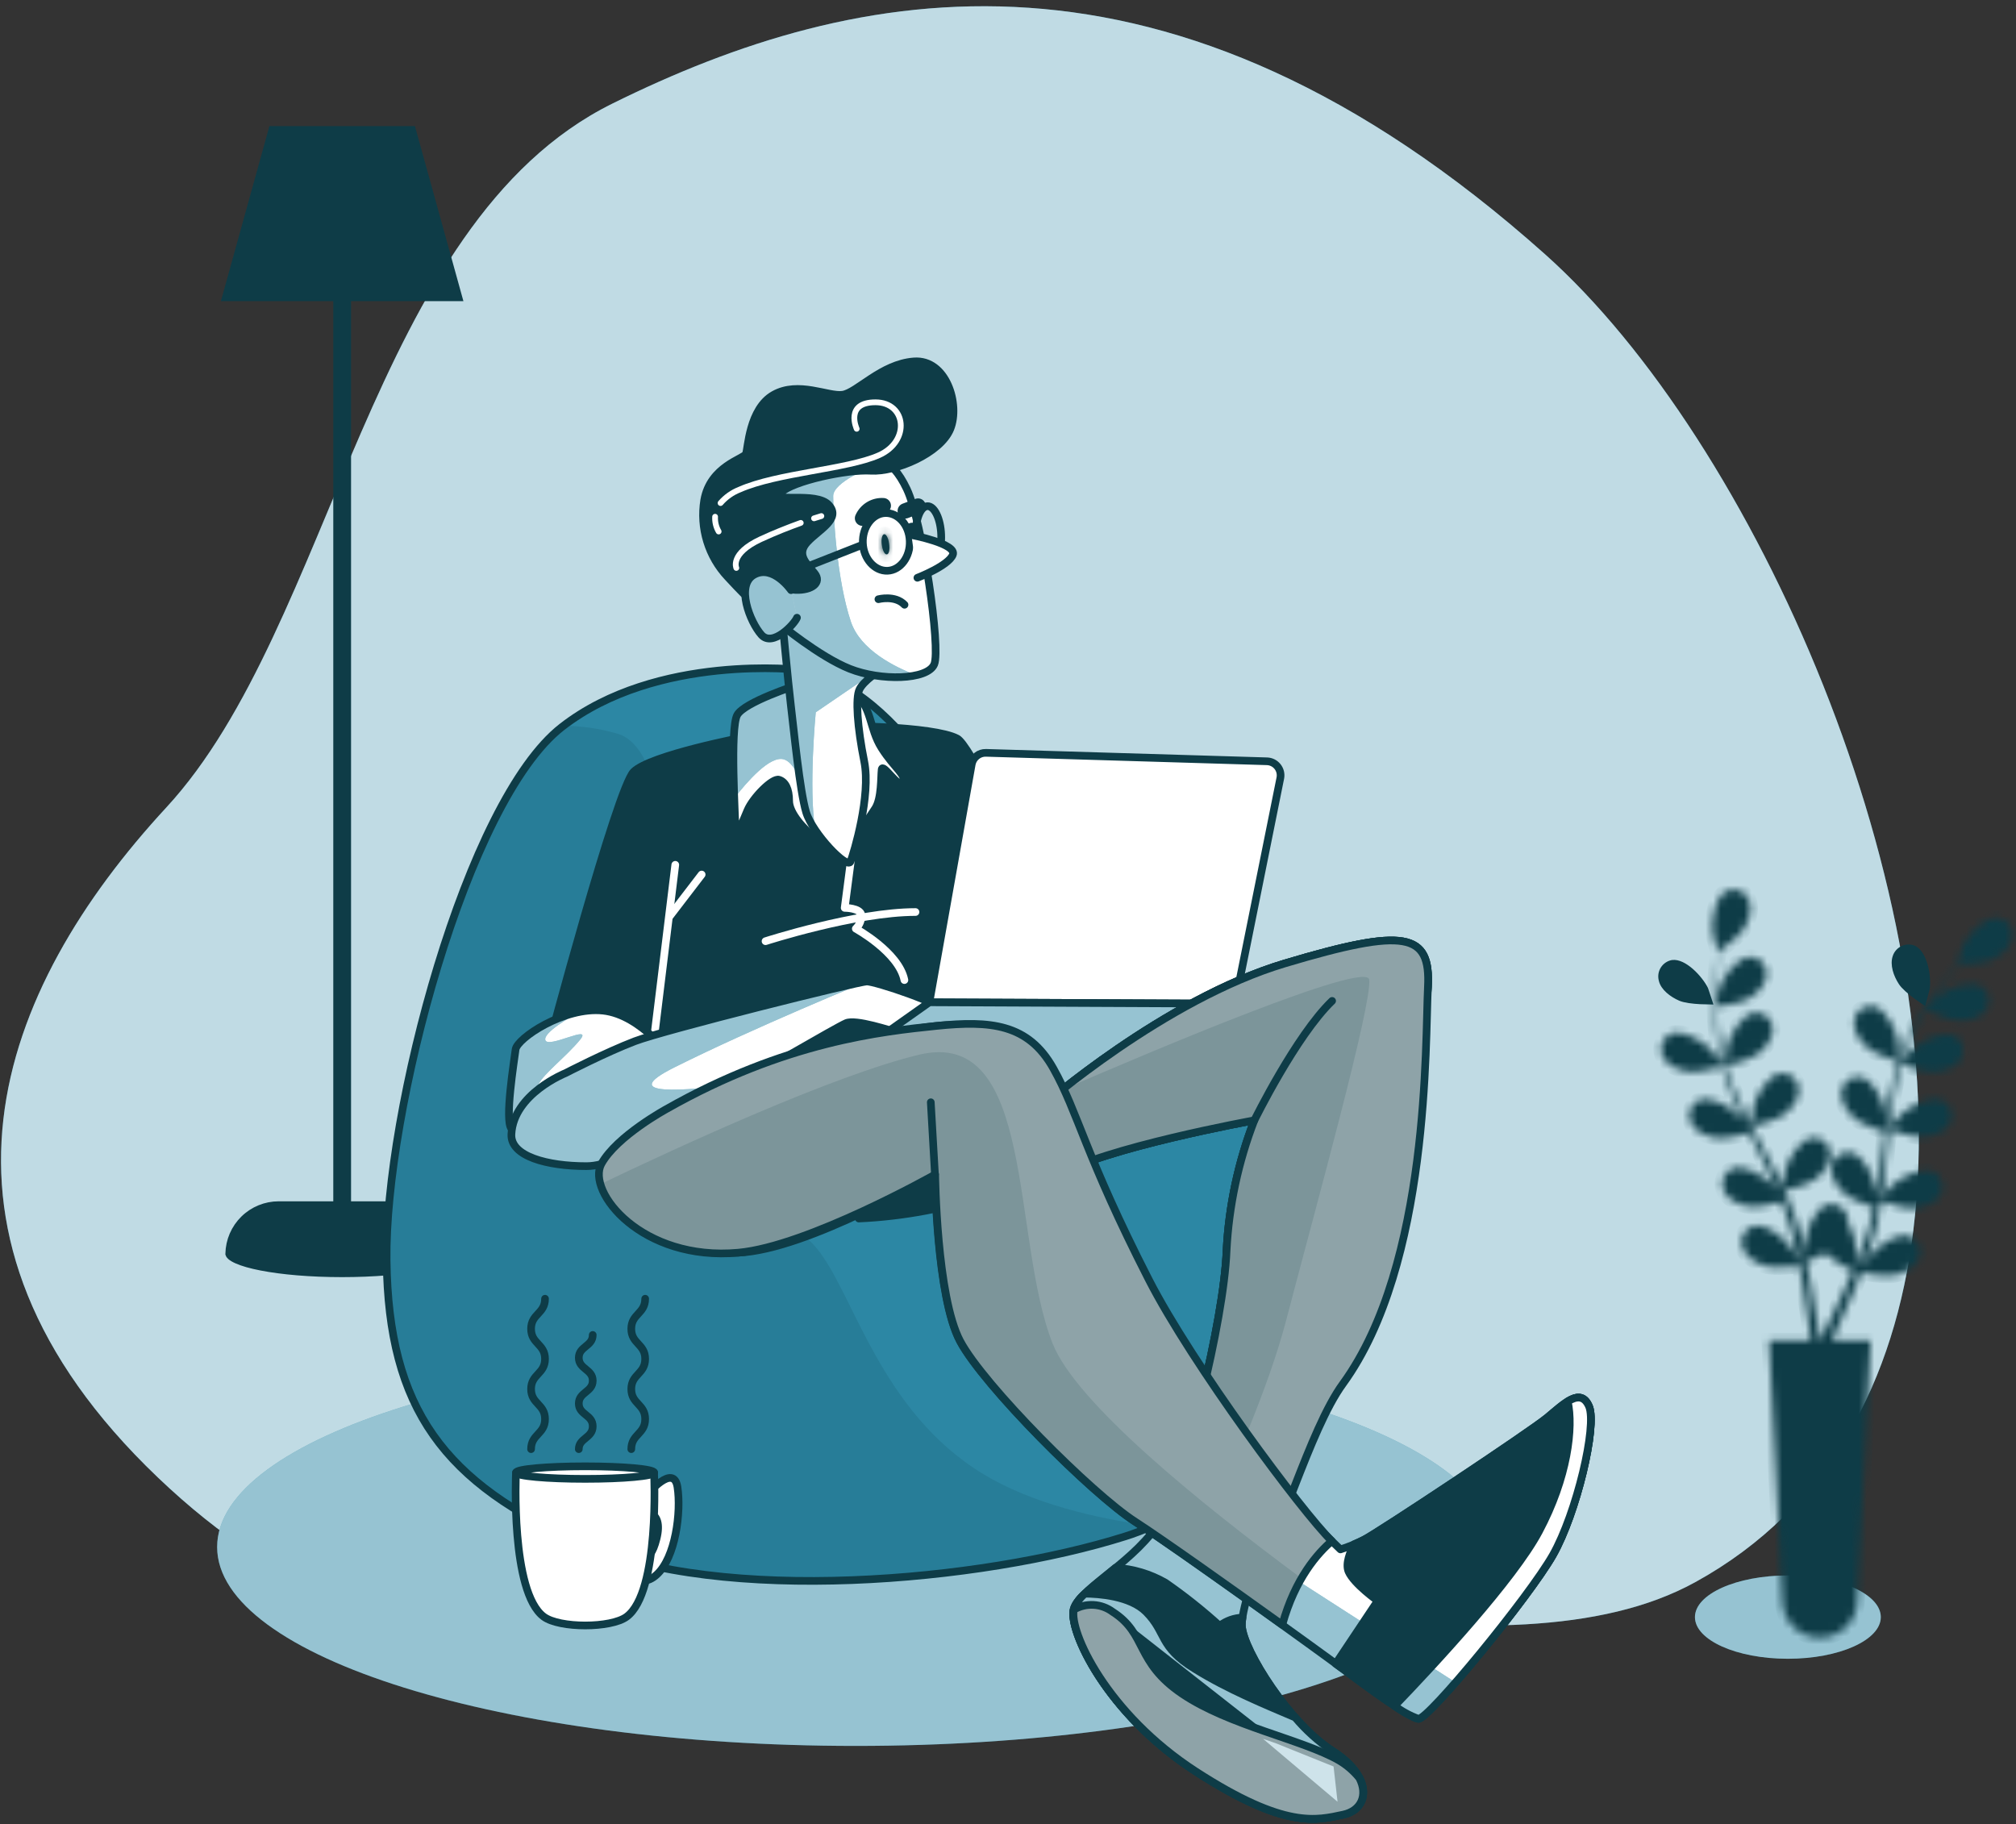 <svg width="263" height="238" viewBox="0 0 263 238" fill="none" xmlns="http://www.w3.org/2000/svg">
<rect x="0" y="0" width="263" height="238" fill="#333333" stroke="none"/>
<path d="M249.609 160.493C255.029 116.253 228.783 57.449 201.565 33.174C152.442 -10.667 111.631 -2.189 79.891 13.514C48.152 29.217 43.609 81.63 21.696 105.348C-0.217 129.065 -12.695 160.964 20.565 192.725C53.826 224.485 80.645 208.34 115.413 206.333C150.181 204.326 196.276 220.174 221.21 206.384C238.638 196.761 247.218 180.051 249.609 160.493Z" fill="#2C87A4"/>
<path opacity="0.7" d="M249.609 160.493C255.029 116.253 228.783 57.449 201.565 33.174C152.442 -10.667 111.631 -2.189 79.891 13.514C48.152 29.217 43.609 81.63 21.696 105.348C-0.217 129.065 -12.695 160.964 20.565 192.725C53.826 224.485 80.645 208.34 115.413 206.333C150.181 204.326 196.276 220.174 221.21 206.384C238.638 196.761 247.218 180.051 249.609 160.493Z" fill="white"/>
<path d="M45.297 156.725V157.225H45.797H52.897C54.604 157.228 56.239 157.907 57.447 159.113C58.644 160.309 59.323 161.926 59.34 163.617C59.327 163.663 59.282 163.753 59.136 163.88C58.968 164.028 58.705 164.19 58.334 164.356C57.595 164.688 56.518 164.997 55.163 165.261C52.46 165.788 48.742 166.116 44.623 166.116C40.504 166.116 36.785 165.788 34.083 165.261C32.728 164.997 31.651 164.688 30.912 164.356C30.541 164.19 30.278 164.028 30.109 163.88C29.962 163.752 29.918 163.662 29.905 163.616V163.615V163.615V163.615V163.615V163.615V163.615V163.615V163.615V163.614V163.614V163.614V163.614V163.614V163.614V163.614V163.614V163.613V163.613V163.613V163.613V163.613V163.613V163.613V163.612V163.612V163.612V163.612V163.612V163.612V163.612V163.611V163.611V163.611V163.611V163.611V163.61V163.61V163.61V163.61V163.61V163.609V163.609V163.609V163.609V163.609V163.608V163.608V163.608V163.608V163.608V163.607V163.607V163.607V163.607V163.607V163.607V163.606V163.606V163.606V163.606V163.606V163.605V163.605V163.605V163.605V163.605V163.605V163.605V163.604V163.604V163.604V163.604V163.604V163.604V163.604V163.603V163.603V163.603V163.603V163.603V163.603V163.603V163.602V163.602V163.602V163.602V163.602V163.602V163.602V163.601V163.571V163.557V163.556C29.938 161.867 30.631 160.259 31.836 159.075C33.042 157.89 34.665 157.226 36.355 157.225H43.478H43.978V156.725V39.29V38.79H43.478H29.476L35.525 16.956H53.75L59.799 38.79H45.797H45.297V39.29V156.725Z" fill="#0E3C47" stroke="#0E3C47"/>
<path d="M111.623 227.775C157.627 227.775 194.92 216.157 194.92 201.826C194.92 187.494 157.627 175.876 111.623 175.876C65.62 175.876 28.326 187.494 28.326 201.826C28.326 216.157 65.62 227.775 111.623 227.775Z" fill="#2C87A4"/>
<path opacity="0.5" d="M111.623 227.775C157.627 227.775 194.92 216.157 194.92 201.826C194.92 187.494 157.627 175.876 111.623 175.876C65.62 175.876 28.326 187.494 28.326 201.826C28.326 216.157 65.62 227.775 111.623 227.775Z" fill="white"/>
<path d="M104.587 87.406C104.587 87.406 85.71 85.167 73.29 94.855C60.87 104.544 50.188 145.029 50.435 164.42C50.681 183.812 57.891 193.486 76.022 201.428C94.152 209.37 127.928 206.399 146.804 200.435C165.681 194.471 171.891 173.623 171.645 162.435C171.399 151.246 158.978 138.341 154.754 135.623C150.529 132.906 138.609 127.181 132.652 118.232C126.696 109.283 117.993 89.891 104.587 87.406Z" fill="#2C87A4"/>
<path opacity="0.13" d="M150.268 199.094C143.13 198.13 134.667 196.195 128.261 192.304C114.732 184.094 111.355 168.63 106.522 162.833C101.688 157.036 92.993 157.521 89.13 151.239C85.268 144.956 91.543 98.587 80.435 95.688C78.18 95.037 75.847 94.703 73.5 94.695C73.435 94.753 73.355 94.797 73.29 94.855C60.87 104.543 50.188 145.029 50.435 164.42C50.681 183.811 57.891 193.485 76.022 201.427C94.152 209.369 127.928 206.398 146.804 200.434C147.986 200.06 149.143 199.612 150.268 199.094Z" fill="#0E3C47"/>
<path d="M104.587 87.406C104.587 87.406 85.71 85.167 73.29 94.855C60.87 104.544 50.188 145.029 50.435 164.42C50.681 183.812 57.891 193.486 76.022 201.428C94.152 209.37 127.928 206.399 146.804 200.435C165.681 194.471 171.891 173.623 171.645 162.435C171.399 151.246 158.978 138.341 154.754 135.623C150.529 132.906 138.609 127.181 132.652 118.232C126.696 109.283 117.993 89.891 104.587 87.406Z" stroke="#0E3C47" stroke-linecap="round" stroke-linejoin="round"/>
<path d="M97.152 96.159C97.152 96.159 84.834 98.514 82.66 100.688C80.486 102.862 71.428 136.92 71.428 136.92C73.946 136.307 76.588 136.433 79.036 137.283C82.66 138.732 83.022 142.536 83.384 144.348C83.675 146.511 83.856 148.688 83.928 150.87C83.928 150.87 120.544 147.601 128.334 145.797C136.123 143.993 147.978 143.152 147.978 143.152C147.978 143.152 127.949 97.978 124.87 96.348C121.79 94.717 108.928 94.536 107.116 94.898C105.305 95.261 97.152 96.159 97.152 96.159Z" fill="#0E3C47" stroke="#0E3C47" stroke-linecap="round" stroke-linejoin="round"/>
<path d="M85.015 138.007L88.094 112.826" stroke="white" stroke-linecap="round" stroke-linejoin="round"/>
<path d="M87.369 119.529L91.536 114.094" stroke="white" stroke-linecap="round" stroke-linejoin="round"/>
<path d="M99.869 122.79C99.869 122.79 111.644 118.985 119.434 118.985" stroke="white" stroke-linecap="round" stroke-linejoin="round"/>
<path d="M110.985 112.406L110.195 118.442C110.195 118.442 112.188 118.442 112.369 119.348C112.382 119.684 112.324 120.018 112.199 120.33C112.074 120.642 111.885 120.925 111.645 121.159C111.645 121.159 117.261 124.239 117.985 127.862" stroke="white" stroke-linecap="round" stroke-linejoin="round"/>
<path d="M103.913 89.405C103.913 89.405 97.152 91.579 96.181 93.268C95.21 94.956 95.942 106.797 95.942 108.246C95.942 109.695 96.79 107.398 97.515 105.71C98.239 104.021 100.776 101.478 101.616 101.724C102.457 101.971 102.95 102.927 102.95 104.5C102.95 106.072 104.877 108.246 106.573 109.449C108.268 110.652 109.834 111.869 109.834 111.869C109.834 111.869 113.334 106.797 114.181 105.463C115.029 104.13 114.906 101.362 115.022 100.391C115.138 99.42 117.319 103.05 117.805 102.087C118.29 101.123 116.718 100.275 115.022 97.615C113.326 94.956 113.819 92.181 111.283 90.246C108.747 88.311 105.848 88.913 103.913 89.405Z" fill="white"/>
<path d="M96.181 93.261C95.544 94.391 95.645 100.029 95.79 104.13C97.334 102.145 100.515 98.391 102.355 99.101C104.703 100.007 105.602 106.681 105.602 106.681L104.015 89.406H103.913C103.913 89.406 97.153 91.58 96.181 93.261Z" fill="#2C87A4"/>
<path opacity="0.5" d="M96.181 93.261C95.544 94.391 95.645 100.029 95.79 104.13C97.334 102.145 100.515 98.391 102.355 99.101C104.703 100.007 105.602 106.681 105.602 106.681L104.015 89.406H103.913C103.913 89.406 97.153 91.58 96.181 93.261Z" fill="white"/>
<path d="M103.913 89.405C103.913 89.405 97.152 91.579 96.181 93.268C95.21 94.956 95.942 106.797 95.942 108.246C95.942 109.695 96.79 107.398 97.515 105.71C98.239 104.021 100.776 101.478 101.616 101.724C102.457 101.971 102.95 102.927 102.95 104.5C102.95 106.072 104.877 108.246 106.573 109.449C108.268 110.652 109.834 111.869 109.834 111.869C109.834 111.869 113.334 106.797 114.181 105.463C115.029 104.13 114.906 101.362 115.022 100.391C115.138 99.42 117.319 103.05 117.805 102.087C118.29 101.123 116.718 100.275 115.022 97.615C113.326 94.956 113.819 92.181 111.283 90.246C108.747 88.311 105.848 88.913 103.913 89.405Z" stroke="#0E3C47" stroke-linecap="round" stroke-linejoin="round"/>
<path d="M87.913 138.37C87.913 138.37 83.746 132.391 78.674 131.848C73.602 131.304 67.442 135.471 67.261 136.92C67.08 138.37 65.812 146.159 66.718 147.246C67.623 148.333 71.065 149.239 77.768 147.065C84.471 144.891 87.189 142.174 87.913 138.37Z" fill="white"/>
<path d="M70.964 147.058C70.964 147.058 69.515 142.913 70.239 141.471C70.964 140.029 73.862 137.848 75.652 135.674C77.442 133.5 71.428 136.898 71.138 135.674C70.913 134.688 74.319 132.717 75.659 131.985C71.442 132.797 67.406 135.732 67.261 136.898C67.08 138.348 65.812 146.138 66.718 147.224C67.181 147.782 68.333 148.297 70.254 148.362C70.689 147.616 70.964 147.058 70.964 147.058Z" fill="#2C87A4"/>
<path opacity="0.5" d="M70.964 147.058C70.964 147.058 69.515 142.913 70.239 141.471C70.964 140.029 73.862 137.848 75.652 135.674C77.442 133.5 71.428 136.898 71.138 135.674C70.913 134.688 74.319 132.717 75.659 131.985C71.442 132.797 67.406 135.732 67.261 136.898C67.08 138.348 65.812 146.138 66.718 147.224C67.181 147.782 68.333 148.297 70.254 148.362C70.689 147.616 70.964 147.058 70.964 147.058Z" fill="white"/>
<path d="M87.913 138.37C87.913 138.37 83.746 132.391 78.674 131.848C73.602 131.304 67.442 135.471 67.261 136.92C67.08 138.37 65.812 146.159 66.718 147.246C67.623 148.333 71.065 149.239 77.768 147.065C84.471 144.891 87.189 142.174 87.913 138.37Z" stroke="#0E3C47" stroke-linecap="round" stroke-linejoin="round"/>
<path d="M73.783 140C73.783 140 66.986 142.696 66.717 147.971C66.565 150.87 71.427 152.138 76.5 152.138C81.572 152.138 88.819 145.797 93.529 143.08C98.239 140.362 109.109 134.022 110.377 133.478C111.645 132.935 115.993 134.384 117.804 134.928C119.531 135.297 121.292 135.48 123.058 135.471C123.058 135.471 125.594 139.456 126.862 139.456C128.13 139.456 124.145 133.478 123.601 132.21C123.058 130.942 114.181 128.043 113.094 128.043C112.007 128.043 86.645 134.384 82.841 135.833C79.036 137.283 73.783 140 73.783 140Z" fill="white"/>
<path d="M87.993 139.246C98.348 134.065 113.094 128.043 113.094 128.043C112.007 128.043 86.645 134.384 82.841 135.833C79.036 137.283 73.783 140 73.783 140C73.783 140 66.986 142.696 66.717 147.971C66.565 150.87 71.427 152.138 76.5 152.138C81.572 152.138 88.819 145.797 93.529 143.08L96.384 141.428C89.464 142.304 80.21 143.13 87.993 139.246Z" fill="#2C87A4"/>
<path opacity="0.5" d="M87.993 139.246C98.348 134.065 113.094 128.043 113.094 128.043C112.007 128.043 86.645 134.384 82.841 135.833C79.036 137.283 73.783 140 73.783 140C73.783 140 66.986 142.696 66.717 147.971C66.565 150.87 71.427 152.138 76.5 152.138C81.572 152.138 88.819 145.797 93.529 143.08L96.384 141.428C89.464 142.304 80.21 143.13 87.993 139.246Z" fill="white"/>
<path d="M73.783 140C73.783 140 66.986 142.696 66.717 147.971C66.565 150.87 71.427 152.138 76.5 152.138C81.572 152.138 88.819 145.797 93.529 143.08C98.239 140.362 109.109 134.022 110.377 133.478C111.645 132.935 115.993 134.384 117.804 134.928C119.531 135.297 121.292 135.48 123.058 135.471C123.058 135.471 125.594 139.456 126.862 139.456C128.13 139.456 124.145 133.478 123.601 132.21C123.058 130.942 114.181 128.043 113.094 128.043C112.007 128.043 86.645 134.384 82.841 135.833C79.036 137.283 73.783 140 73.783 140Z" stroke="#0E3C47" stroke-linecap="round" stroke-linejoin="round"/>
<path d="M126.768 99.71L121.246 130.761L161.101 130.942L167.029 101.493C167.078 101.233 167.07 100.965 167.007 100.709C166.943 100.452 166.824 100.212 166.659 100.006C166.494 99.799 166.286 99.631 166.05 99.512C165.813 99.394 165.554 99.328 165.29 99.319L128.623 98.217C128.186 98.203 127.759 98.346 127.419 98.62C127.078 98.894 126.847 99.28 126.768 99.71V99.71Z" fill="white" stroke="#0E3C47" stroke-linecap="round" stroke-linejoin="round"/>
<path d="M121.247 130.761L101.841 144.485L146.225 143.217L161.102 130.942L121.247 130.761Z" fill="white"/>
<path d="M121.247 130.761L101.841 144.485L146.225 143.217L161.102 130.942L121.247 130.761Z" fill="#2C87A4"/>
<path opacity="0.5" d="M121.247 130.761L101.841 144.485L146.225 143.217L161.102 130.942L121.247 130.761Z" fill="white"/>
<path d="M121.247 130.761L101.841 144.485L146.225 143.217L161.102 130.942L121.247 130.761Z" stroke="#0E3C47" stroke-linecap="round" stroke-linejoin="round"/>
<path d="M135.92 144.348C135.92 144.348 151.862 130.399 167.623 125.688C183.384 120.978 186.645 121.703 186.282 128.768C185.92 135.833 178.311 172.79 173.239 182.21C168.166 191.63 161.826 208.841 162.007 212.101C162.188 215.362 168.347 224.964 173.782 228.406C179.217 231.848 178.674 236.015 175.232 236.739C171.789 237.464 167.804 238.732 156.029 231.123C144.253 223.515 139.362 212.645 140.087 209.928C140.811 207.21 148.42 203.587 151.5 198.152C154.579 192.717 159.652 172.428 160.014 163.188C160.308 157.355 161.531 151.607 163.637 146.159C163.637 146.159 143.71 149.783 137.913 153.406L135.92 144.348Z" fill="white"/>
<path d="M135.92 144.348C135.92 144.348 151.862 130.399 167.623 125.688C183.384 120.978 186.645 121.703 186.282 128.768C185.92 135.833 178.311 172.79 173.239 182.21C168.166 191.63 161.826 208.841 162.007 212.101C162.188 215.362 168.347 224.964 173.782 228.406C179.217 231.848 178.674 236.015 175.232 236.739C171.789 237.464 167.804 238.732 156.029 231.123C144.253 223.515 139.362 212.645 140.087 209.928C140.811 207.21 148.42 203.587 151.5 198.152C154.579 192.717 159.652 172.428 160.014 163.188C160.308 157.355 161.531 151.607 163.637 146.159C163.637 146.159 143.71 149.783 137.913 153.406L135.92 144.348Z" fill="#2C87A4"/>
<path opacity="0.5" d="M135.92 144.348C135.92 144.348 151.862 130.399 167.623 125.688C183.384 120.978 186.645 121.703 186.282 128.768C185.92 135.833 178.311 172.79 173.239 182.21C168.166 191.63 161.826 208.841 162.007 212.101C162.188 215.362 168.347 224.964 173.782 228.406C179.217 231.848 178.674 236.015 175.232 236.739C171.789 237.464 167.804 238.732 156.029 231.123C144.253 223.515 139.362 212.645 140.087 209.928C140.811 207.21 148.42 203.587 151.5 198.152C154.579 192.717 159.652 172.428 160.014 163.188C160.308 157.355 161.531 151.607 163.637 146.159C163.637 146.159 143.71 149.783 137.913 153.406L135.92 144.348Z" fill="white"/>
<path d="M135.92 144.348C135.92 144.348 151.862 130.399 167.623 125.688C183.384 120.978 186.645 121.703 186.282 128.768C185.92 135.833 178.311 172.79 173.239 182.21C168.166 191.63 161.826 208.841 162.007 212.101C162.188 215.362 168.347 224.964 173.782 228.406C179.217 231.848 178.674 236.015 175.232 236.739C171.789 237.464 167.804 238.732 156.029 231.123C144.253 223.515 139.362 212.645 140.087 209.928C140.811 207.21 148.42 203.587 151.5 198.152C154.579 192.717 159.652 172.428 160.014 163.188C160.308 157.355 161.531 151.607 163.637 146.159C163.637 146.159 143.71 149.783 137.913 153.406L135.92 144.348Z" stroke="#0E3C47" stroke-linecap="round" stroke-linejoin="round"/>
<path d="M151.5 198.152C151.268 198.558 151.007 198.949 150.732 199.341C154.479 199.693 158.031 201.174 160.92 203.587C161.789 204.341 162.616 205.142 163.398 205.985C166.028 197.807 169.319 189.855 173.239 182.21C178.311 172.79 185.92 135.833 186.282 128.768C186.645 121.703 183.384 120.978 167.623 125.688C151.862 130.399 135.92 144.348 135.92 144.348L137.913 153.406C143.71 149.783 163.637 146.159 163.637 146.159C161.531 151.607 160.308 157.355 160.014 163.188C159.652 172.428 154.579 192.717 151.5 198.152Z" fill="white" stroke="#0E3C47" stroke-linecap="round" stroke-linejoin="round"/>
<path d="M151.934 198.4L151.935 198.399C152.731 196.993 153.638 194.665 154.554 191.85C155.473 189.025 156.41 185.679 157.261 182.216C158.961 175.303 160.33 167.883 160.514 163.211C160.805 157.432 162.017 151.737 164.104 146.34L164.425 145.508L163.548 145.667L163.637 146.159C163.548 145.667 163.548 145.667 163.548 145.668L163.547 145.668L163.544 145.668L163.533 145.67L163.49 145.678L163.321 145.709C163.173 145.737 162.955 145.778 162.676 145.831C162.118 145.937 161.315 146.094 160.334 146.292C158.371 146.689 155.693 147.256 152.833 147.937C149.974 148.618 146.926 149.414 144.227 150.268C141.876 151.012 139.756 151.81 138.254 152.629L136.472 144.532C136.59 144.432 136.752 144.294 136.957 144.123C137.42 143.735 138.101 143.174 138.968 142.486C140.702 141.111 143.177 139.227 146.143 137.197C152.083 133.132 159.959 128.501 167.766 126.167C171.701 124.991 174.841 124.159 177.333 123.68C179.834 123.199 181.635 123.083 182.913 123.305C184.16 123.521 184.874 124.05 185.29 124.87C185.729 125.736 185.873 126.995 185.783 128.742C185.741 129.554 185.713 130.646 185.678 131.967C185.562 136.454 185.376 143.586 184.369 151.374C183.064 161.46 180.392 172.532 174.776 180.249L174.776 180.249C172.527 183.342 170.426 188.607 168.473 193.604C168.369 193.871 168.265 194.138 168.161 194.404C167.29 196.637 166.446 198.8 165.625 200.695C164.829 202.532 164.067 204.087 163.339 205.196C162.672 204.503 161.974 203.84 161.248 203.209L161.248 203.209L161.24 203.203C158.488 200.904 155.148 199.429 151.606 198.939C151.72 198.762 151.829 198.583 151.934 198.4Z" fill="#0E3C47" stroke="#0E3C47"/>
<path opacity="0.53" d="M151.5 198.152C151.268 198.558 151.007 198.949 150.732 199.341C154.479 199.693 158.031 201.174 160.92 203.587C161.789 204.341 162.616 205.142 163.398 205.985C166.869 201.319 170.775 186.601 175.181 180.543C186.565 164.899 185.92 135.833 186.282 128.768C186.645 121.703 183.384 120.978 167.623 125.688C151.862 130.399 135.92 144.348 135.92 144.348L137.913 153.406C143.71 149.783 163.637 146.159 163.637 146.159C161.531 151.607 160.308 157.355 160.014 163.188C159.652 172.428 154.579 192.717 151.5 198.152Z" fill="white"/>
<path opacity="0.14" d="M178.623 127.812C178.34 125.239 150.318 137.102 138.5 142.217C136.862 143.522 135.92 144.348 135.92 144.348L137.913 153.406C143.71 149.783 163.637 146.16 163.637 146.16C161.531 151.607 160.308 157.356 160.014 163.189C159.652 172.428 154.579 192.717 151.5 198.152C151.268 198.558 151.007 198.949 150.732 199.341C152.727 199.555 154.68 200.06 156.529 200.841C160.869 191.58 165.543 180.804 167.753 172.377C171.739 157.16 178.985 131.073 178.623 127.812Z" fill="#0E3C47"/>
<path d="M163.638 146.159C163.638 146.159 169.072 135.109 173.783 130.58" stroke="#0E3C47" stroke-linecap="round" stroke-linejoin="round"/>
<path d="M151.5 198.152C151.268 198.558 151.007 198.949 150.732 199.341C154.479 199.693 158.031 201.174 160.92 203.587C161.789 204.341 162.616 205.142 163.398 205.985C166.869 201.319 170.775 186.601 175.181 180.543C186.565 164.899 185.92 135.833 186.282 128.768C186.645 121.703 183.384 120.978 167.623 125.688C151.862 130.399 135.92 144.348 135.92 144.348L137.913 153.406C143.71 149.783 163.637 146.159 163.637 146.159C161.531 151.607 160.308 157.355 160.014 163.188C159.652 172.428 154.579 192.717 151.5 198.152Z" stroke="#0E3C47" stroke-linecap="round" stroke-linejoin="round"/>
<path d="M112.036 158.971C117.872 158.705 123.641 157.619 129.174 155.746C137.37 152.761 122.464 147.297 116.754 150.283C115.158 151.056 113.845 152.31 112.999 153.869C112.153 155.427 111.816 157.211 112.036 158.971V158.971Z" fill="#0E3C47" stroke="#0E3C47" stroke-linecap="round" stroke-linejoin="round"/>
<path d="M88.457 147.246C88.457 147.246 82.66 150.507 80.667 154.13C78.674 157.754 87.247 163.79 96.305 163.427C105.363 163.065 121.971 153.225 121.971 153.225C121.971 153.225 122.152 169.167 125.232 174.964C128.312 180.761 142.442 194.891 148.058 198.514C153.674 202.138 172.515 215.725 175.413 217.898C178.312 220.072 183.747 224.058 185.015 224.239C186.283 224.42 199.508 208.297 202.587 202.862C205.667 197.427 208.384 186.014 207.297 183.478C206.21 180.942 204.037 183.116 201.863 184.927C199.689 186.739 179.761 199.964 177.95 200.87C176.96 201.378 175.93 201.802 174.87 202.138C174.87 202.138 158.565 186.558 149.87 174.601C141.174 162.645 140.45 147.246 137.189 141.449C133.928 135.652 129.218 133.116 122.152 133.84C115.087 134.565 100.413 138.369 88.457 147.246Z" fill="white"/>
<path d="M165.108 210.42C169.949 213.884 174.159 216.942 175.413 217.884C178.311 220.058 183.746 224.043 185.014 224.224C185.463 224.29 187.42 222.297 189.891 219.464L169.145 206.116L165.108 210.42Z" fill="#2C87A4"/>
<path opacity="0.5" d="M165.108 210.42C169.949 213.884 174.159 216.942 175.413 217.884C178.311 220.058 183.746 224.043 185.014 224.224C185.463 224.29 187.42 222.297 189.891 219.464L169.145 206.116L165.108 210.42Z" fill="white"/>
<path d="M88.457 147.246C88.457 147.246 82.66 150.507 80.667 154.13C78.674 157.754 87.247 163.79 96.305 163.427C105.363 163.065 121.971 153.225 121.971 153.225C121.971 153.225 122.152 169.167 125.232 174.964C128.312 180.761 142.442 194.891 148.058 198.514C153.674 202.138 172.515 215.725 175.413 217.898C178.312 220.072 183.747 224.058 185.015 224.239C186.283 224.42 199.508 208.297 202.587 202.862C205.667 197.427 208.384 186.014 207.297 183.478C206.21 180.942 204.037 183.116 201.863 184.927C199.689 186.739 179.761 199.964 177.95 200.87C176.96 201.378 175.93 201.802 174.87 202.138C174.87 202.138 158.565 186.558 149.87 174.601C141.174 162.645 140.45 147.246 137.189 141.449C133.928 135.652 129.218 133.116 122.152 133.84C115.087 134.565 100.413 138.369 88.457 147.246Z" stroke="#0E3C47" stroke-linecap="round" stroke-linejoin="round"/>
<path d="M122 153.225L122.5 153.219L122.5 153.219L122.5 153.221L122.5 153.23L122.501 153.263L122.503 153.396C122.505 153.513 122.509 153.686 122.514 153.909C122.525 154.353 122.544 154.996 122.576 155.786C122.641 157.365 122.76 159.53 122.974 161.875C123.188 164.221 123.498 166.739 123.943 169.026C124.391 171.323 124.968 173.347 125.703 174.729C126.447 176.129 127.878 178.066 129.72 180.258C131.555 182.442 133.777 184.856 136.08 187.204C140.698 191.913 145.601 196.315 148.358 198.094L148.358 198.094C151.829 200.335 160.321 206.36 166.999 211.151C168.603 205.821 171.214 202.675 173.019 201.026C170.896 198.807 166.584 193.313 162.092 187.043C157.308 180.364 152.279 172.748 149.425 167.17L149.425 167.17C145.261 159.03 142.952 153.571 141.277 149.421C141.003 148.743 140.747 148.101 140.502 147.49C139.248 144.349 138.311 142.003 136.963 139.607C135.391 136.813 133.447 135.342 131.064 134.635C128.648 133.919 125.744 133.976 122.233 134.338C115.218 135.06 102.627 136.363 87.211 145.109L87.203 145.113L87.202 145.113L87.202 145.113L87.202 145.114L87.199 145.115L87.186 145.122L87.133 145.152C87.086 145.178 87.017 145.216 86.927 145.267C86.749 145.369 86.49 145.519 86.173 145.711C85.538 146.094 84.672 146.643 83.745 147.302C81.87 148.637 79.829 150.37 78.895 152.074C78.505 152.786 78.53 153.856 79.096 155.133C79.657 156.395 80.717 157.78 82.24 159.035C85.281 161.542 90.116 163.494 96.288 162.93C100.706 162.525 107.05 160.012 112.343 157.562C114.977 156.343 117.332 155.149 119.027 154.26C119.875 153.815 120.558 153.447 121.028 153.19C121.263 153.062 121.445 152.961 121.569 152.893C121.63 152.859 121.677 152.833 121.708 152.815L121.743 152.795L121.752 152.791L121.754 152.789L121.755 152.789C121.755 152.789 121.755 152.789 122 153.225ZM122 153.225L122.5 153.219L122.491 152.374L121.755 152.789L122 153.225Z" fill="#0E3C47" stroke="#0E3C47"/>
<path opacity="0.53" d="M173.747 201.051C169.913 197.312 155.544 178.029 149.87 166.942C141.558 150.696 140.66 145.159 137.399 139.362C134.138 133.565 129.218 133.116 122.181 133.841C115.145 134.565 102.471 135.877 86.964 144.674C86.964 144.674 80.442 148.21 78.457 151.833C76.471 155.456 83.725 164.58 96.334 163.427C105.363 162.601 122 153.225 122 153.225C122 153.225 122.181 169.167 125.261 174.964C128.341 180.761 142.471 194.891 148.087 198.514C151.645 200.812 160.522 207.116 167.283 211.971C168.95 205.906 171.942 202.587 173.747 201.051Z" fill="white"/>
<path opacity="0.14" d="M137.319 175.275C131.884 161.507 135.145 133.971 119.928 137.594C108.841 140.232 88.515 149.608 78.305 154.5C79.515 158.659 86.181 164.355 96.305 163.427C105.334 162.601 121.971 153.224 121.971 153.224C121.971 153.224 122.153 169.166 125.232 174.964C128.312 180.761 142.442 194.891 148.058 198.514C151.616 200.811 160.493 207.116 167.254 211.971C167.836 209.85 168.686 207.812 169.783 205.906C156.29 195.927 140.355 182.964 137.319 175.275Z" fill="#0E3C47"/>
<path d="M121.971 153.224L121.428 143.804" stroke="#0E3C47" stroke-linecap="round" stroke-linejoin="round"/>
<path d="M173.747 201.051C169.913 197.312 155.544 178.029 149.87 166.942C141.558 150.696 140.66 145.159 137.399 139.362C134.138 133.565 129.218 133.116 122.181 133.841C115.145 134.565 102.471 135.877 86.964 144.674C86.964 144.674 80.442 148.21 78.457 151.833C76.471 155.456 83.725 164.58 96.334 163.427C105.363 162.601 122 153.225 122 153.225C122 153.225 122.181 169.167 125.261 174.964C128.341 180.761 142.471 194.891 148.087 198.514C151.645 200.812 160.522 207.116 167.283 211.971C168.95 205.906 171.942 202.587 173.747 201.051Z" stroke="#0E3C47" stroke-linecap="round" stroke-linejoin="round"/>
<path d="M175.413 217.898C178.311 220.072 183.746 224.058 185.014 224.239C186.282 224.42 199.507 208.297 202.587 202.862C205.666 197.427 208.384 186.014 207.297 183.478C206.21 180.942 204.036 183.116 201.862 184.927C199.688 186.739 179.761 199.964 177.949 200.869C177.471 201.109 177.036 201.304 176.652 201.471C176.13 202.464 175.492 204 175.927 205.036C176.652 206.667 179.732 208.84 179.732 208.84L174.246 217.058L175.413 217.898Z" fill="#0E3C47" stroke="#0E3C47" stroke-linecap="round" stroke-linejoin="round"/>
<path d="M202.587 202.862C205.666 197.427 208.384 186.014 207.297 183.478C206.666 182.029 205.674 182.123 204.522 182.833C205.282 186.217 204.522 192.746 200.775 199.783C197.435 206.058 187.116 217.174 181.935 222.551C182.878 223.261 183.921 223.83 185.029 224.239C186.282 224.42 199.507 208.297 202.587 202.862Z" fill="white"/>
<path d="M185.196 224.188L185.355 224.109L185.399 224.072C185.486 224.022 185.569 223.964 185.645 223.898L185.732 223.826L185.942 223.652L186.058 223.543L186.341 223.282L186.515 223.116L186.754 222.884L186.957 222.681L187.16 222.478L187.674 221.935L187.761 221.848L188.08 221.5L188.21 221.362C188.587 220.949 188.993 220.5 189.413 220.022V219.985L189.863 219.478L186.696 217.442C184.899 219.398 183.225 221.167 181.892 222.551L182.377 222.869L182.45 222.913L182.899 223.196L183.623 223.609L183.826 223.724L184.029 223.833L184.261 223.949L184.413 224.022C184.486 224.058 184.561 224.089 184.638 224.116L184.747 224.159C184.83 224.194 184.918 224.218 185.008 224.232C185.053 224.243 185.1 224.243 185.145 224.232L185.196 224.188Z" fill="#2C87A4"/>
<path opacity="0.5" d="M185.196 224.188L185.355 224.109L185.399 224.072C185.486 224.022 185.569 223.964 185.645 223.898L185.732 223.826L185.942 223.652L186.058 223.543L186.341 223.282L186.515 223.116L186.754 222.884L186.957 222.681L187.16 222.478L187.674 221.935L187.761 221.848L188.08 221.5L188.21 221.362C188.587 220.949 188.993 220.5 189.413 220.022V219.985L189.863 219.478L186.696 217.442C184.899 219.398 183.225 221.167 181.892 222.551L182.377 222.869L182.45 222.913L182.899 223.196L183.623 223.609L183.826 223.724L184.029 223.833L184.261 223.949L184.413 224.022C184.486 224.058 184.561 224.089 184.638 224.116L184.747 224.159C184.83 224.194 184.918 224.218 185.008 224.232C185.053 224.243 185.1 224.243 185.145 224.232L185.196 224.188Z" fill="white"/>
<path d="M202.587 202.862C205.666 197.427 208.384 186.014 207.297 183.478C206.666 182.029 205.674 182.123 204.522 182.833C205.282 186.217 204.522 192.746 200.775 199.783C197.435 206.058 187.116 217.174 181.935 222.551C182.878 223.261 183.921 223.83 185.029 224.239C186.282 224.42 199.507 208.297 202.587 202.862Z" stroke="#0E3C47" stroke-linecap="round" stroke-linejoin="round"/>
<path d="M173.782 228.406C168.348 224.964 162.188 215.362 162.007 212.101C161.999 211.744 162.028 211.387 162.094 211.036C161.012 211.071 159.968 211.443 159.108 212.101C156.878 210.078 154.518 208.202 152.043 206.485C150.05 205.338 147.817 204.67 145.521 204.536C142.891 206.71 140.449 208.449 140.065 209.927C139.34 212.645 144.232 223.514 156.007 231.123C167.782 238.732 171.768 237.464 175.21 236.739C178.652 236.014 179.217 231.848 173.782 228.406Z" fill="#0E3C47" stroke="#0E3C47" stroke-linecap="round" stroke-linejoin="round"/>
<path d="M173.783 228.406C171.982 227.185 170.358 225.722 168.957 224.058C165.218 222.464 160.225 220.435 155.848 217.71C151.138 214.812 152.225 213 149.508 210.283C147.421 208.196 143.319 207.928 141.537 207.913C140.893 208.45 140.395 209.14 140.087 209.92C139.363 212.638 144.254 223.507 156.029 231.116C167.805 238.725 171.79 237.457 175.232 236.732C178.674 236.007 179.218 231.848 173.783 228.406Z" fill="white"/>
<path d="M173.783 228.406C171.982 227.185 170.358 225.722 168.957 224.058C165.218 222.464 160.225 220.435 155.848 217.71C151.138 214.812 152.225 213 149.508 210.283C147.421 208.196 143.319 207.928 141.537 207.913C140.893 208.45 140.395 209.14 140.087 209.92C139.363 212.638 144.254 223.507 156.029 231.116C167.805 238.725 171.79 237.457 175.232 236.732C178.674 236.007 179.218 231.848 173.783 228.406Z" fill="#2C87A4"/>
<path opacity="0.5" d="M173.783 228.406C171.982 227.185 170.358 225.722 168.957 224.058C165.218 222.464 160.225 220.435 155.848 217.71C151.138 214.812 152.225 213 149.508 210.283C147.421 208.196 143.319 207.928 141.537 207.913C140.893 208.45 140.395 209.14 140.087 209.92C139.363 212.638 144.254 223.507 156.029 231.116C167.805 238.725 171.79 237.457 175.232 236.732C178.674 236.007 179.218 231.848 173.783 228.406Z" fill="white"/>
<path d="M173.783 228.406C171.982 227.185 170.358 225.722 168.957 224.058C165.218 222.464 160.225 220.435 155.848 217.71C151.138 214.812 152.225 213 149.508 210.283C147.421 208.196 143.319 207.928 141.537 207.913C140.893 208.45 140.395 209.14 140.087 209.92C139.363 212.638 144.254 223.507 156.029 231.116C167.805 238.725 171.79 237.457 175.232 236.732C178.674 236.007 179.218 231.848 173.783 228.406Z" stroke="#0E3C47" stroke-linecap="round" stroke-linejoin="round"/>
<path d="M144.874 210.701L144.86 210.69C144.215 210.208 143.442 209.926 142.638 209.88C141.912 209.839 141.189 209.991 140.543 210.32C140.52 210.573 140.536 210.908 140.605 211.327C140.696 211.868 140.872 212.519 141.141 213.26C141.679 214.741 142.579 216.55 143.865 218.516C146.436 222.446 150.53 226.968 156.301 230.703C162.107 234.461 165.984 236.009 168.807 236.543C171.431 237.039 173.172 236.667 174.796 236.32C174.907 236.296 175.018 236.273 175.129 236.25L144.874 210.701ZM144.874 210.701L144.89 210.711M144.874 210.701L144.89 210.711M144.89 210.711C146.881 211.985 147.6 213.382 148.445 215.024C148.507 215.144 148.569 215.266 148.633 215.389C149.583 217.219 150.764 219.245 153.937 221.392C157.077 223.516 161.075 225.029 164.831 226.341M144.89 210.711L164.831 226.341M164.831 226.341C165.421 226.547 166.003 226.748 166.575 226.945M164.831 226.341L166.575 226.945M166.575 226.945C169.686 228.017 172.491 228.984 174.436 230.105M166.575 226.945L174.436 230.105M174.436 230.105C175.379 230.664 176.217 231.383 176.912 232.23C177.427 233.257 177.434 234.152 177.129 234.819C176.821 235.496 176.15 236.033 175.129 236.25L174.436 230.105Z" fill="#0E3C47" stroke="#0E3C47"/>
<path opacity="0.53" d="M174.688 229.674C169.978 226.956 160.377 225.145 154.217 220.978C148.058 216.811 149.688 213.188 145.159 210.29C144.436 209.749 143.569 209.433 142.667 209.381C141.765 209.329 140.867 209.545 140.087 210C139.456 212.826 144.362 223.572 156.029 231.123C167.696 238.674 171.79 237.463 175.232 236.739C177.522 236.253 178.514 234.253 177.333 231.956C176.594 231.044 175.698 230.271 174.688 229.674V229.674Z" fill="white"/>
<path d="M174.688 229.674C169.978 226.956 160.377 225.145 154.217 220.978C148.058 216.811 149.688 213.188 145.159 210.29C144.436 209.749 143.569 209.433 142.667 209.381C141.765 209.329 140.867 209.545 140.087 210C139.456 212.826 144.362 223.572 156.029 231.123C167.696 238.674 171.79 237.463 175.232 236.739C177.522 236.253 178.514 234.253 177.333 231.956C176.594 231.044 175.698 230.271 174.688 229.674V229.674Z" stroke="#0E3C47" stroke-linecap="round" stroke-linejoin="round"/>
<path d="M84.413 195.022C84.413 195.022 87.891 190.797 88.384 194.029C88.877 197.261 88.138 203.218 85.652 205.449C83.167 207.681 81.928 204.21 81.928 204.21L83.421 202.225C83.421 202.225 84.66 204.71 85.652 200.732C86.645 196.754 83.667 197.254 83.667 197.254L84.413 195.022Z" fill="white" stroke="#0E3C47" stroke-linecap="round" stroke-linejoin="round"/>
<path d="M81.754 210.92C79.696 212.442 72.986 212.442 70.935 210.92C66.587 207.695 67.312 192.116 67.312 192.116H85.326C85.326 192.116 86.109 207.695 81.754 210.92Z" fill="white" stroke="#0E3C47" stroke-linecap="round" stroke-linejoin="round"/>
<path d="M69.283 189.058C69.283 187.101 71.102 187.101 71.102 185.137C71.102 183.174 69.283 183.174 69.283 181.217C69.283 179.261 71.102 179.253 71.102 177.29C71.102 175.326 69.283 175.326 69.283 173.362C69.283 171.398 71.102 171.398 71.102 169.435" stroke="#0E3C47" stroke-linecap="round" stroke-linejoin="round"/>
<path d="M75.507 189.058C75.507 187.608 77.326 187.608 77.326 186.079C77.326 184.551 75.507 184.594 75.507 183.101C75.507 181.608 77.326 181.616 77.326 180.123C77.326 178.63 75.507 178.63 75.507 177.137C75.507 175.645 77.326 175.652 77.326 174.159" stroke="#0E3C47" stroke-linecap="round" stroke-linejoin="round"/>
<path d="M82.356 189.058C82.356 187.101 84.167 187.101 84.167 185.137C84.167 183.174 82.356 183.174 82.356 181.217C82.356 179.261 84.167 179.253 84.167 177.29C84.167 175.326 82.356 175.326 82.356 173.362C82.356 171.398 84.167 171.398 84.167 169.435" stroke="#0E3C47" stroke-linecap="round" stroke-linejoin="round"/>
<path d="M85.341 192.116C85.341 192.572 81.312 192.935 76.333 192.935C71.355 192.935 67.326 192.572 67.326 192.116C67.326 191.659 71.355 191.297 76.333 191.297C81.312 191.297 85.341 191.659 85.341 192.116Z" fill="white" stroke="#0E3C47" stroke-linecap="round" stroke-linejoin="round"/>
<path d="M101.971 79.986C101.971 79.986 102.819 89.138 103.174 92.029C103.529 94.92 104.333 103.225 105.166 105.971C106 108.717 110.543 113.493 110.963 112.391C111.384 111.29 113.645 103.819 112.746 99.348C111.848 94.877 111.572 91.058 112.13 89.927C112.688 88.797 114.695 87.529 114.695 87.529C112.357 86.332 110.086 85.008 107.891 83.565C104.688 81.435 102.42 79.022 101.971 79.986Z" fill="white"/>
<path d="M113.601 88.021L112.877 86.615C111.543 85.891 109.688 84.818 107.927 83.637C104.703 81.463 102.435 79.021 101.985 80.014C101.985 80.014 102.833 89.166 103.188 92.058C103.543 94.949 104.348 103.253 105.181 106C105.465 106.803 105.858 107.563 106.348 108.26C105.471 102.797 106.42 92.927 106.42 92.927L113.601 88.021Z" fill="#2C87A4"/>
<path opacity="0.5" d="M113.601 88.021L112.877 86.615C111.543 85.891 109.688 84.818 107.927 83.637C104.703 81.463 102.435 79.021 101.985 80.014C101.985 80.014 102.833 89.166 103.188 92.058C103.543 94.949 104.348 103.253 105.181 106C105.465 106.803 105.858 107.563 106.348 108.26C105.471 102.797 106.42 92.927 106.42 92.927L113.601 88.021Z" fill="white"/>
<path d="M101.971 79.986C101.971 79.986 102.819 89.138 103.174 92.029C103.529 94.92 104.333 103.225 105.166 105.971C106 108.717 110.543 113.493 110.963 112.391C111.384 111.29 113.645 103.819 112.746 99.348C111.848 94.877 111.572 91.058 112.13 89.927C112.688 88.797 114.695 87.529 114.695 87.529C112.357 86.332 110.086 85.008 107.891 83.565C104.688 81.435 102.42 79.022 101.971 79.986Z" stroke="#0E3C47" stroke-linecap="round" stroke-linejoin="round"/>
<path d="M101.638 81.311C101.638 81.311 106.855 85.659 110.855 87.253C114.855 88.847 121 88.746 121.877 86.666C122.754 84.587 120.355 68.116 118.29 63.782C116.225 59.449 114.022 59.377 110.377 59.043C106.732 58.71 99.442 61.681 98.16 65.203C96.877 68.724 98.341 73.71 99.399 76.666C99.958 78.298 100.71 79.857 101.638 81.311V81.311Z" fill="white"/>
<path d="M111.007 81.116C109.159 75.637 108.695 67.014 108.695 64.717C108.695 62.942 113.319 60.992 115.427 60.195C114.043 59.34 112.434 59.231 110.355 59.043C106.732 58.717 99.42 61.681 98.137 65.203C96.855 68.724 98.319 73.71 99.376 76.666C99.936 78.298 100.688 79.857 101.616 81.311C101.616 81.311 106.833 85.659 110.833 87.253C113.605 88.302 116.608 88.59 119.529 88.087C116.666 87.007 112.239 84.775 111.007 81.116Z" fill="#2C87A4"/>
<path opacity="0.5" d="M111.007 81.116C109.159 75.637 108.695 67.014 108.695 64.717C108.695 62.942 113.319 60.992 115.427 60.195C114.043 59.34 112.434 59.231 110.355 59.043C106.732 58.717 99.42 61.681 98.137 65.203C96.855 68.724 98.319 73.71 99.376 76.666C99.936 78.298 100.688 79.857 101.616 81.311C101.616 81.311 106.833 85.659 110.833 87.253C113.605 88.302 116.608 88.59 119.529 88.087C116.666 87.007 112.239 84.775 111.007 81.116Z" fill="white"/>
<path d="M101.638 81.311C101.638 81.311 106.855 85.659 110.855 87.253C114.855 88.847 121 88.746 121.877 86.666C122.754 84.587 120.355 68.116 118.29 63.782C116.225 59.449 114.022 59.377 110.377 59.043C106.732 58.71 99.442 61.681 98.16 65.203C96.877 68.724 98.341 73.71 99.399 76.666C99.958 78.298 100.71 79.857 101.638 81.311V81.311Z" stroke="#0E3C47" stroke-linecap="round" stroke-linejoin="round"/>
<path d="M118.681 70.565C118.768 72.652 117.456 74.398 115.782 74.463C114.108 74.529 112.645 72.898 112.565 70.84C112.485 68.782 113.79 67.007 115.464 66.934C117.137 66.862 118.601 68.456 118.681 70.565Z" stroke="#0E3C47" stroke-linecap="round" stroke-linejoin="round"/>
<path d="M122.782 69.754C122.869 71.841 122.195 73.558 121.282 73.594C120.369 73.63 119.558 71.971 119.478 69.884C119.398 67.797 120.072 66.073 120.985 66.036C121.898 66 122.703 67.667 122.782 69.754Z" stroke="#0E3C47" stroke-linecap="round" stroke-linejoin="round"/>
<path d="M118.898 69.797C118.898 69.797 124.884 70.935 124.304 72.377C123.725 73.819 119.681 75.377 119.681 75.377" fill="white"/>
<path d="M118.898 69.797C118.898 69.797 124.884 70.935 124.304 72.377C123.725 73.819 119.681 75.377 119.681 75.377" stroke="#0E3C47" stroke-linecap="round" stroke-linejoin="round"/>
<path d="M118.529 69.116C118.529 69.116 118.616 68.391 119.537 68.848" stroke="#0E3C47" stroke-linecap="round" stroke-linejoin="round"/>
<path d="M112.377 71.13L101.493 75.413" stroke="#0E3C47" stroke-linecap="round" stroke-linejoin="round"/>
<path d="M112.521 67.609C112.751 67.091 113.134 66.656 113.618 66.363C114.103 66.07 114.666 65.933 115.232 65.971" stroke="#0E3C47" stroke-width="2" stroke-linecap="round" stroke-linejoin="round"/>
<path d="M119.769 66.022L118.095 66.652" stroke="#0E3C47" stroke-width="2" stroke-linecap="round" stroke-linejoin="round"/>
<path d="M114.595 78.174C114.595 78.174 116.769 77.608 118.001 78.898" stroke="#0E3C47" stroke-linecap="round" stroke-linejoin="round"/>
<mask id="path-87-inside-1_130_1108" fill="white">
<path d="M115.993 70.942C116.094 71.666 115.993 72.29 115.696 72.326C115.399 72.362 115.138 71.804 115.036 71.072C114.935 70.34 115.073 69.732 115.341 69.695C115.609 69.659 115.899 70.217 115.993 70.942Z"/>
</mask>
<path d="M115.993 70.942C116.094 71.666 115.993 72.29 115.696 72.326C115.399 72.362 115.138 71.804 115.036 71.072C114.935 70.34 115.073 69.732 115.341 69.695C115.609 69.659 115.899 70.217 115.993 70.942Z" fill="#0E3C47"/>
<path d="M115.993 70.942L115.001 71.071L115.003 71.081L115.993 70.942ZM115.003 71.081C115.044 71.374 115.034 71.592 115.013 71.697C115.002 71.754 114.999 71.718 115.049 71.643C115.107 71.556 115.274 71.37 115.575 71.333L115.817 73.319C116.266 73.264 116.558 72.986 116.715 72.749C116.864 72.525 116.936 72.281 116.975 72.087C117.053 71.691 117.044 71.234 116.983 70.803L115.003 71.081ZM115.575 71.333C115.859 71.299 116.058 71.425 116.136 71.492C116.202 71.549 116.21 71.584 116.184 71.534C116.136 71.44 116.069 71.236 116.027 70.935L114.046 71.21C114.106 71.641 114.219 72.081 114.401 72.44C114.491 72.617 114.625 72.83 114.828 73.005C115.04 73.189 115.384 73.371 115.817 73.319L115.575 71.333ZM116.027 70.935C115.988 70.654 116.003 70.444 116.026 70.34C116.038 70.285 116.042 70.312 115.998 70.377C115.955 70.442 115.794 70.643 115.475 70.686L115.207 68.704C114.754 68.766 114.475 69.057 114.333 69.269C114.192 69.481 114.117 69.713 114.074 69.906C113.986 70.299 113.983 70.758 114.046 71.21L116.027 70.935ZM115.475 70.686C115.15 70.73 114.939 70.574 114.881 70.523C114.822 70.471 114.819 70.445 114.846 70.496C114.896 70.592 114.965 70.793 115.001 71.071L116.985 70.813C116.926 70.366 116.804 69.926 116.618 69.571C116.528 69.397 116.395 69.192 116.204 69.023C116.014 68.855 115.665 68.642 115.207 68.704L115.475 70.686Z" fill="#0E3C47" mask="url(#path-87-inside-1_130_1108)"/>
<path d="M102.507 75.442C102.507 75.442 101.782 76.891 103.826 76.964C105.869 77.036 107.26 76.043 106.268 74.79C105.275 73.536 103.804 72.362 105.318 70.725C106.833 69.087 109.775 67.71 108.123 65.884C106.471 64.058 100.391 65.717 101.913 64.239C103.434 62.761 110.463 61.217 113.623 61.413C116.782 61.608 122.681 59.159 123.978 55.956C125.275 52.754 123.463 46.833 119.217 47.152C114.971 47.471 111.804 51.232 109.92 51.5C108.036 51.768 104.174 49.674 100.934 51.5C97.695 53.326 97.587 58.572 97.311 59.217C97.036 59.862 92.644 60.819 91.869 65.261C91.578 67.052 91.703 68.885 92.233 70.621C92.763 72.356 93.685 73.946 94.927 75.268C96.746 77.246 97.565 78 97.565 78L102.507 75.442Z" fill="#0E3C47" stroke="#0E3C47" stroke-linecap="round" stroke-linejoin="round"/>
<path d="M93.29 67.413C93.252 68.087 93.413 68.757 93.753 69.341" stroke="white" stroke-width="0.75" stroke-linecap="round" stroke-linejoin="round"/>
<path d="M111.761 55.942C111.761 55.942 110.181 52.485 114.21 52.485C118.239 52.485 118.819 57.558 114.645 59.398C110.471 61.239 101.391 61.703 96.493 63.869C95.531 64.246 94.676 64.85 94 65.63" stroke="white" stroke-width="0.75" stroke-linecap="round" stroke-linejoin="round"/>
<path d="M104.464 68.217C103.014 68.739 101.137 69.464 99.232 70.348C95.195 72.225 96.058 74.094 96.058 74.094" stroke="white" stroke-width="0.75" stroke-linecap="round" stroke-linejoin="round"/>
<path d="M107.152 67.326C107.152 67.326 106.797 67.428 106.195 67.623" stroke="white" stroke-width="0.75" stroke-linecap="round" stroke-linejoin="round"/>
<path d="M103.196 76.992C103.196 76.992 100.855 73.616 98.391 74.971C95.928 76.326 97.841 81.145 99.326 82.819C100.812 84.492 103.674 81.369 103.971 80.587" fill="white"/>
<path d="M103.196 76.992C103.196 76.992 100.855 73.616 98.391 74.971C95.928 76.326 97.841 81.145 99.326 82.819C100.812 84.492 103.674 81.369 103.971 80.587" fill="#2C87A4"/>
<path opacity="0.5" d="M103.196 76.992C103.196 76.992 100.855 73.616 98.391 74.971C95.928 76.326 97.841 81.145 99.326 82.819C100.812 84.492 103.674 81.369 103.971 80.587" fill="white"/>
<path d="M103.196 76.992C103.196 76.992 100.855 73.616 98.391 74.971C95.928 76.326 97.841 81.145 99.326 82.819C100.812 84.492 103.674 81.369 103.971 80.587" stroke="#0E3C47" stroke-linecap="round" stroke-linejoin="round"/>
<path d="M233.239 216.406C239.935 216.406 245.363 213.972 245.363 210.971C245.363 207.969 239.935 205.536 233.239 205.536C226.544 205.536 221.116 207.969 221.116 210.971C221.116 213.972 226.544 216.406 233.239 216.406Z" fill="#2C87A4"/>
<path opacity="0.5" d="M233.239 216.406C239.935 216.406 245.363 213.972 245.363 210.971C245.363 207.969 239.935 205.536 233.239 205.536C226.544 205.536 221.116 207.969 221.116 210.971C221.116 213.972 226.544 216.406 233.239 216.406Z" fill="white"/>
<path d="M222.708 130.148C222.753 130.284 222.798 130.418 222.839 130.544C222.55 130.54 222.192 130.531 221.808 130.509C220.843 130.456 219.813 130.334 219.258 130.092C218.741 129.866 218.192 129.541 217.748 129.141C217.3 128.74 216.991 128.291 216.887 127.82L216.885 127.811L216.883 127.802C216.826 127.58 216.815 127.347 216.851 127.12C216.888 126.893 216.97 126.676 217.094 126.482C217.219 126.288 217.381 126.122 217.572 125.994C217.76 125.868 217.972 125.782 218.194 125.74C218.859 125.657 219.698 126.069 220.53 126.8C221.335 127.509 222.013 128.413 222.348 129.074C222.35 129.081 222.359 129.104 222.376 129.153C222.398 129.217 222.427 129.304 222.462 129.408C222.532 129.615 222.621 129.883 222.708 130.148Z" fill="#0E3C47" stroke="#0E3C47"/>
<mask id="path-101-inside-2_130_1108" fill="white">
<path d="M260.623 119.746C258.826 119.558 256.688 122.014 256.029 123.492C255.971 123.623 255.304 125.717 255.348 125.717H255.384C255.043 126.101 254.659 126.521 254.304 126.985C253.58 127.847 252.811 128.826 252.029 129.956C251.17 131.16 250.384 132.413 249.674 133.71C248.869 135.159 248.195 136.677 247.659 138.246C247.655 138.265 247.655 138.285 247.659 138.304C247.659 137.775 247.659 136.29 247.659 136.174C247.449 134.579 246.109 131.601 244.326 131.275C244.03 131.235 243.729 131.256 243.442 131.337C243.154 131.418 242.887 131.557 242.656 131.746C242.424 131.935 242.235 132.17 242.098 132.435C241.962 132.701 241.881 132.992 241.862 133.29C241.761 134.558 242.681 135.833 243.58 136.637C244.594 137.543 247.406 138.42 247.63 138.485C247.129 140.096 246.732 141.737 246.442 143.398C246.268 144.369 246.13 145.347 245.993 146.333C245.993 145.869 245.993 145.463 245.993 145.405C245.782 143.804 244.442 140.833 242.667 140.507C242.371 140.465 242.069 140.485 241.782 140.565C241.494 140.645 241.226 140.784 240.994 140.972C240.762 141.161 240.571 141.395 240.434 141.66C240.297 141.925 240.216 142.216 240.196 142.514C240.094 143.79 241.014 145.058 241.913 145.862C242.811 146.666 245.21 147.478 245.848 147.681C245.804 148.058 245.753 148.405 245.703 148.811C245.485 150.623 245.282 152.434 245.022 154.21C244.927 154.833 244.819 155.442 244.71 156.05C244.71 155.645 244.71 155.326 244.71 155.253C244.5 153.652 243.159 150.681 241.377 150.347C241.081 150.307 240.78 150.328 240.492 150.409C240.205 150.49 239.937 150.629 239.706 150.818C239.475 151.007 239.285 151.242 239.149 151.508C239.012 151.773 238.932 152.064 238.913 152.362C238.811 153.637 239.732 154.905 240.63 155.71C241.529 156.514 243.696 157.246 244.449 157.485C244.319 158.108 244.181 158.732 244.029 159.333C243.913 159.739 243.826 160.137 243.688 160.536C243.551 160.934 243.435 161.333 243.304 161.724C243.036 162.449 242.761 163.246 242.478 163.963C242.282 164.471 242.087 164.949 241.898 165.413C241.993 164.79 242.159 163.572 242.159 163.471C242.142 162.05 241.76 160.658 241.051 159.427C241.061 159.27 241.061 159.113 241.051 158.956C241.008 158.661 240.904 158.377 240.747 158.124C240.59 157.87 240.382 157.651 240.137 157.481C239.891 157.311 239.614 157.194 239.321 157.136C239.028 157.078 238.726 157.081 238.435 157.145C236.688 157.608 235.58 160.674 235.493 162.282C235.493 162.384 235.551 163.42 235.601 164.072C235.514 163.695 235.435 163.347 235.34 162.934C235.152 162.159 234.949 161.391 234.732 160.572C234.609 160.174 234.493 159.775 234.369 159.376C234.246 158.978 234.087 158.565 233.949 158.152C233.601 157.21 233.224 156.268 232.782 155.326C233.464 155.166 235.855 154.558 236.819 153.819C237.782 153.079 238.79 151.884 238.775 150.608C238.782 150.31 238.727 150.013 238.611 149.737C238.496 149.461 238.325 149.213 238.107 149.008C237.89 148.803 237.632 148.646 237.35 148.547C237.068 148.448 236.769 148.41 236.471 148.434C234.667 148.63 233.109 151.492 232.782 153.072C232.782 153.174 232.659 154.333 232.609 154.971C232.355 154.405 232.101 153.847 231.826 153.282C231.022 151.666 230.159 150.058 229.304 148.442C229.036 147.949 228.782 147.456 228.529 146.956C228.768 146.905 231.63 146.232 232.703 145.413C233.659 144.688 234.674 143.478 234.667 142.203C234.667 141.905 234.607 141.611 234.489 141.338C234.371 141.064 234.199 140.818 233.982 140.615C233.765 140.411 233.509 140.254 233.229 140.153C232.949 140.052 232.652 140.01 232.355 140.029C230.558 140.224 229 143.087 228.674 144.666C228.674 144.782 228.5 146.456 228.478 146.884C227.913 145.79 227.362 144.71 226.855 143.601C226.171 142.124 225.583 140.604 225.094 139.05C225.203 139.05 228.196 138.326 229.297 137.5C230.253 136.775 231.268 135.565 231.261 134.29C231.261 133.992 231.201 133.698 231.083 133.425C230.965 133.151 230.793 132.905 230.576 132.702C230.359 132.498 230.103 132.341 229.823 132.24C229.544 132.139 229.246 132.097 228.949 132.116C227.152 132.311 225.594 135.174 225.268 136.753C225.268 136.884 225.08 138.681 225.072 139.007C225.072 138.913 225.007 138.826 224.978 138.732C224.531 137.158 224.225 135.548 224.065 133.92C223.964 133.029 223.92 132.159 223.891 131.318C224.464 131.253 227.058 130.905 228.138 130.253C229.217 129.601 230.311 128.55 230.442 127.275C230.477 126.979 230.451 126.678 230.365 126.392C230.279 126.106 230.134 125.841 229.941 125.613C229.748 125.386 229.51 125.2 229.242 125.068C228.974 124.936 228.682 124.861 228.384 124.847C226.572 124.847 224.71 127.521 224.21 129.05C224.21 129.137 224.007 130.014 223.884 130.659C223.884 130.275 223.884 129.884 223.884 129.521C223.884 128.159 223.971 126.905 224.058 125.797C224.116 125.166 224.174 124.601 224.239 124.065C224.761 123.71 226.848 122.232 227.493 121.166C228.138 120.101 228.638 118.652 228.167 117.471C228.067 117.187 227.909 116.928 227.702 116.71C227.495 116.492 227.245 116.32 226.967 116.206C226.689 116.092 226.39 116.038 226.09 116.047C225.79 116.056 225.495 116.129 225.224 116.261C223.616 117.087 223.196 120.318 223.456 121.913C223.456 122.05 224.087 124.159 224.116 124.145C224.051 124.652 223.978 125.203 223.913 125.797C223.804 126.905 223.688 128.159 223.659 129.536C223.608 131.012 223.642 132.491 223.761 133.963C223.891 135.615 224.168 137.252 224.587 138.855C224.583 138.874 224.583 138.894 224.587 138.913C224.304 138.471 223.464 137.246 223.391 137.159C222.333 135.934 219.58 134.203 217.913 134.905C217.644 135.034 217.404 135.217 217.209 135.443C217.014 135.669 216.867 135.932 216.778 136.217C216.689 136.502 216.659 136.802 216.691 137.099C216.723 137.395 216.816 137.682 216.964 137.942C217.58 139.065 219.051 139.616 220.246 139.79C221.587 139.985 224.42 139.166 224.645 139.101C225.113 140.719 225.687 142.305 226.362 143.847C226.753 144.753 227.174 145.652 227.609 146.543C227.348 146.166 227.116 145.818 227.08 145.818C226.022 144.601 223.261 142.862 221.601 143.565C221.331 143.694 221.091 143.877 220.895 144.103C220.699 144.33 220.552 144.594 220.462 144.879C220.373 145.165 220.344 145.466 220.377 145.764C220.409 146.061 220.503 146.349 220.652 146.608C221.268 147.724 222.739 148.282 223.927 148.456C225.116 148.63 227.551 147.978 228.21 147.797C228.377 148.137 228.543 148.478 228.717 148.818C229.536 150.456 230.362 152.079 231.123 153.695C231.391 154.268 231.63 154.84 231.848 155.413C231.623 155.072 231.427 154.797 231.391 154.753C230.333 153.536 227.572 151.797 225.913 152.5C225.643 152.629 225.402 152.812 225.206 153.038C225.01 153.264 224.863 153.529 224.774 153.814C224.685 154.1 224.656 154.401 224.688 154.698C224.721 154.996 224.815 155.284 224.964 155.543C225.58 156.659 227.051 157.21 228.239 157.384C229.427 157.558 231.645 156.971 232.406 156.761C232.638 157.355 232.877 157.949 233.072 158.536C233.203 158.934 233.355 159.311 233.456 159.724C233.558 160.137 233.681 160.529 233.797 160.927C233.978 161.703 234.174 162.5 234.34 163.253C234.456 163.782 234.558 164.282 234.659 164.79C234.398 164.217 233.862 163.116 233.811 163.029C232.949 161.659 230.485 159.521 228.739 159.971C228.449 160.051 228.18 160.193 227.948 160.385C227.717 160.578 227.529 160.817 227.397 161.088C227.265 161.358 227.191 161.653 227.182 161.954C227.172 162.255 227.226 162.555 227.34 162.833C227.775 164.029 229.145 164.797 230.297 165.152C231.572 165.536 234.384 165.152 234.732 165.152C234.898 165.992 235.058 166.811 235.188 167.587C235.667 170.268 235.956 172.521 236.138 174.108C236.138 174.391 236.195 174.637 236.224 174.876H230.782L232.529 209.007C232.594 210.257 233.136 211.434 234.043 212.295C234.951 213.157 236.154 213.637 237.406 213.637V213.637C238.656 213.637 239.859 213.156 240.765 212.295C241.671 211.433 242.212 210.256 242.275 209.007L244.029 174.876H238.956C238.993 174.797 239.029 174.724 239.072 174.645C239.797 173.195 240.732 171.108 241.775 168.565C242.101 167.761 242.442 166.891 242.775 166C243.116 166.072 245.898 166.637 247.196 166.34C248.377 166.079 249.797 165.413 250.326 164.253C250.455 163.983 250.526 163.689 250.536 163.389C250.546 163.09 250.494 162.792 250.383 162.513C250.272 162.235 250.105 161.983 249.892 161.772C249.679 161.561 249.424 161.397 249.145 161.29C247.427 160.717 244.797 162.666 243.855 163.963C243.797 164.036 243.282 164.942 242.964 165.514C243.094 165.145 243.232 164.79 243.369 164.413C243.645 163.688 243.891 162.92 244.167 162.108C244.282 161.717 244.406 161.318 244.522 160.913C244.638 160.507 244.739 160.079 244.848 159.659C245.08 158.681 245.268 157.681 245.435 156.666C246.087 156.905 248.42 157.717 249.63 157.63C250.84 157.543 252.34 157.101 253.036 156.036C253.203 155.788 253.317 155.508 253.371 155.214C253.425 154.92 253.418 154.618 253.35 154.327C253.282 154.036 253.154 153.762 252.976 153.523C252.797 153.283 252.571 153.083 252.311 152.934C250.703 152.101 247.826 153.659 246.681 154.768C246.609 154.84 245.877 155.753 245.485 156.261C245.587 155.645 245.681 155.036 245.761 154.42C245.985 152.623 246.152 150.797 246.326 148.985L246.5 147.326C246.732 147.413 249.485 148.434 250.848 148.34C252.051 148.253 253.558 147.811 254.253 146.746C254.42 146.498 254.534 146.218 254.588 145.924C254.642 145.63 254.635 145.328 254.567 145.037C254.499 144.746 254.372 144.472 254.193 144.233C254.014 143.993 253.788 143.793 253.529 143.645C251.92 142.811 249.036 144.369 247.898 145.478C247.811 145.565 246.761 146.876 246.514 147.224C246.638 146 246.782 144.782 246.971 143.601C247.214 141.989 247.56 140.394 248.007 138.826C248.116 138.869 250.985 139.949 252.355 139.847C253.558 139.768 255.065 139.326 255.761 138.253C255.928 138.005 256.042 137.726 256.096 137.432C256.15 137.138 256.142 136.836 256.074 136.545C256.006 136.254 255.879 135.98 255.7 135.74C255.522 135.5 255.296 135.3 255.036 135.152C253.427 134.326 250.551 135.876 249.406 136.992C249.319 137.079 248.188 138.492 248.007 138.761C248.007 138.674 248.051 138.572 248.08 138.485C248.574 136.924 249.207 135.411 249.971 133.963C250.377 133.159 250.819 132.413 251.261 131.703C251.775 131.956 254.159 133.101 255.391 133.152C256.623 133.203 258.138 132.927 258.949 131.942C259.144 131.714 259.289 131.449 259.376 131.163C259.463 130.876 259.49 130.575 259.455 130.278C259.421 129.98 259.325 129.694 259.174 129.435C259.024 129.176 258.821 128.952 258.58 128.775C257.072 127.775 254.043 128.978 252.782 129.985C252.717 130.043 252.058 130.71 251.623 131.145L252.232 130.181C252.993 129.043 253.753 128.05 254.406 127.174C254.797 126.674 255.167 126.239 255.507 125.826C256.145 125.826 258.703 125.739 259.819 125.217C260.935 124.695 262.159 123.768 262.427 122.5C262.513 122.199 262.534 121.884 262.487 121.575C262.44 121.266 262.327 120.971 262.156 120.71C261.985 120.448 261.759 120.227 261.495 120.061C261.23 119.894 260.933 119.787 260.623 119.746V119.746ZM240.717 168.036C239.63 170.536 238.63 172.579 237.913 173.992L237.522 174.768H237.398C237.362 174.492 237.326 174.188 237.275 173.847C237.058 172.253 236.717 169.985 236.181 167.326C236.007 166.471 235.811 165.558 235.601 164.63C236.447 164.288 237.275 163.901 238.08 163.471C239.172 164.41 240.392 165.191 241.703 165.79C241.355 166.55 241.036 167.319 240.717 168.036V168.036Z"/>
</mask>
<path d="M260.623 119.746C258.826 119.558 256.688 122.014 256.029 123.492C255.971 123.623 255.304 125.717 255.348 125.717H255.384C255.043 126.101 254.659 126.521 254.304 126.985C253.58 127.847 252.811 128.826 252.029 129.956C251.17 131.16 250.384 132.413 249.674 133.71C248.869 135.159 248.195 136.677 247.659 138.246C247.655 138.265 247.655 138.285 247.659 138.304C247.659 137.775 247.659 136.29 247.659 136.174C247.449 134.579 246.109 131.601 244.326 131.275C244.03 131.235 243.729 131.256 243.442 131.337C243.154 131.418 242.887 131.557 242.656 131.746C242.424 131.935 242.235 132.17 242.098 132.435C241.962 132.701 241.881 132.992 241.862 133.29C241.761 134.558 242.681 135.833 243.58 136.637C244.594 137.543 247.406 138.42 247.63 138.485C247.129 140.096 246.732 141.737 246.442 143.398C246.268 144.369 246.13 145.347 245.993 146.333C245.993 145.869 245.993 145.463 245.993 145.405C245.782 143.804 244.442 140.833 242.667 140.507C242.371 140.465 242.069 140.485 241.782 140.565C241.494 140.645 241.226 140.784 240.994 140.972C240.762 141.161 240.571 141.395 240.434 141.66C240.297 141.925 240.216 142.216 240.196 142.514C240.094 143.79 241.014 145.058 241.913 145.862C242.811 146.666 245.21 147.478 245.848 147.681C245.804 148.058 245.753 148.405 245.703 148.811C245.485 150.623 245.282 152.434 245.022 154.21C244.927 154.833 244.819 155.442 244.71 156.05C244.71 155.645 244.71 155.326 244.71 155.253C244.5 153.652 243.159 150.681 241.377 150.347C241.081 150.307 240.78 150.328 240.492 150.409C240.205 150.49 239.937 150.629 239.706 150.818C239.475 151.007 239.285 151.242 239.149 151.508C239.012 151.773 238.932 152.064 238.913 152.362C238.811 153.637 239.732 154.905 240.63 155.71C241.529 156.514 243.696 157.246 244.449 157.485C244.319 158.108 244.181 158.732 244.029 159.333C243.913 159.739 243.826 160.137 243.688 160.536C243.551 160.934 243.435 161.333 243.304 161.724C243.036 162.449 242.761 163.246 242.478 163.963C242.282 164.471 242.087 164.949 241.898 165.413C241.993 164.79 242.159 163.572 242.159 163.471C242.142 162.05 241.76 160.658 241.051 159.427C241.061 159.27 241.061 159.113 241.051 158.956C241.008 158.661 240.904 158.377 240.747 158.124C240.59 157.87 240.382 157.651 240.137 157.481C239.891 157.311 239.614 157.194 239.321 157.136C239.028 157.078 238.726 157.081 238.435 157.145C236.688 157.608 235.58 160.674 235.493 162.282C235.493 162.384 235.551 163.42 235.601 164.072C235.514 163.695 235.435 163.347 235.34 162.934C235.152 162.159 234.949 161.391 234.732 160.572C234.609 160.174 234.493 159.775 234.369 159.376C234.246 158.978 234.087 158.565 233.949 158.152C233.601 157.21 233.224 156.268 232.782 155.326C233.464 155.166 235.855 154.558 236.819 153.819C237.782 153.079 238.79 151.884 238.775 150.608C238.782 150.31 238.727 150.013 238.611 149.737C238.496 149.461 238.325 149.213 238.107 149.008C237.89 148.803 237.632 148.646 237.35 148.547C237.068 148.448 236.769 148.41 236.471 148.434C234.667 148.63 233.109 151.492 232.782 153.072C232.782 153.174 232.659 154.333 232.609 154.971C232.355 154.405 232.101 153.847 231.826 153.282C231.022 151.666 230.159 150.058 229.304 148.442C229.036 147.949 228.782 147.456 228.529 146.956C228.768 146.905 231.63 146.232 232.703 145.413C233.659 144.688 234.674 143.478 234.667 142.203C234.667 141.905 234.607 141.611 234.489 141.338C234.371 141.064 234.199 140.818 233.982 140.615C233.765 140.411 233.509 140.254 233.229 140.153C232.949 140.052 232.652 140.01 232.355 140.029C230.558 140.224 229 143.087 228.674 144.666C228.674 144.782 228.5 146.456 228.478 146.884C227.913 145.79 227.362 144.71 226.855 143.601C226.171 142.124 225.583 140.604 225.094 139.05C225.203 139.05 228.196 138.326 229.297 137.5C230.253 136.775 231.268 135.565 231.261 134.29C231.261 133.992 231.201 133.698 231.083 133.425C230.965 133.151 230.793 132.905 230.576 132.702C230.359 132.498 230.103 132.341 229.823 132.24C229.544 132.139 229.246 132.097 228.949 132.116C227.152 132.311 225.594 135.174 225.268 136.753C225.268 136.884 225.08 138.681 225.072 139.007C225.072 138.913 225.007 138.826 224.978 138.732C224.531 137.158 224.225 135.548 224.065 133.92C223.964 133.029 223.92 132.159 223.891 131.318C224.464 131.253 227.058 130.905 228.138 130.253C229.217 129.601 230.311 128.55 230.442 127.275C230.477 126.979 230.451 126.678 230.365 126.392C230.279 126.106 230.134 125.841 229.941 125.613C229.748 125.386 229.51 125.2 229.242 125.068C228.974 124.936 228.682 124.861 228.384 124.847C226.572 124.847 224.71 127.521 224.21 129.05C224.21 129.137 224.007 130.014 223.884 130.659C223.884 130.275 223.884 129.884 223.884 129.521C223.884 128.159 223.971 126.905 224.058 125.797C224.116 125.166 224.174 124.601 224.239 124.065C224.761 123.71 226.848 122.232 227.493 121.166C228.138 120.101 228.638 118.652 228.167 117.471C228.067 117.187 227.909 116.928 227.702 116.71C227.495 116.492 227.245 116.32 226.967 116.206C226.689 116.092 226.39 116.038 226.09 116.047C225.79 116.056 225.495 116.129 225.224 116.261C223.616 117.087 223.196 120.318 223.456 121.913C223.456 122.05 224.087 124.159 224.116 124.145C224.051 124.652 223.978 125.203 223.913 125.797C223.804 126.905 223.688 128.159 223.659 129.536C223.608 131.012 223.642 132.491 223.761 133.963C223.891 135.615 224.168 137.252 224.587 138.855C224.583 138.874 224.583 138.894 224.587 138.913C224.304 138.471 223.464 137.246 223.391 137.159C222.333 135.934 219.58 134.203 217.913 134.905C217.644 135.034 217.404 135.217 217.209 135.443C217.014 135.669 216.867 135.932 216.778 136.217C216.689 136.502 216.659 136.802 216.691 137.099C216.723 137.395 216.816 137.682 216.964 137.942C217.58 139.065 219.051 139.616 220.246 139.79C221.587 139.985 224.42 139.166 224.645 139.101C225.113 140.719 225.687 142.305 226.362 143.847C226.753 144.753 227.174 145.652 227.609 146.543C227.348 146.166 227.116 145.818 227.08 145.818C226.022 144.601 223.261 142.862 221.601 143.565C221.331 143.694 221.091 143.877 220.895 144.103C220.699 144.33 220.552 144.594 220.462 144.879C220.373 145.165 220.344 145.466 220.377 145.764C220.409 146.061 220.503 146.349 220.652 146.608C221.268 147.724 222.739 148.282 223.927 148.456C225.116 148.63 227.551 147.978 228.21 147.797C228.377 148.137 228.543 148.478 228.717 148.818C229.536 150.456 230.362 152.079 231.123 153.695C231.391 154.268 231.63 154.84 231.848 155.413C231.623 155.072 231.427 154.797 231.391 154.753C230.333 153.536 227.572 151.797 225.913 152.5C225.643 152.629 225.402 152.812 225.206 153.038C225.01 153.264 224.863 153.529 224.774 153.814C224.685 154.1 224.656 154.401 224.688 154.698C224.721 154.996 224.815 155.284 224.964 155.543C225.58 156.659 227.051 157.21 228.239 157.384C229.427 157.558 231.645 156.971 232.406 156.761C232.638 157.355 232.877 157.949 233.072 158.536C233.203 158.934 233.355 159.311 233.456 159.724C233.558 160.137 233.681 160.529 233.797 160.927C233.978 161.703 234.174 162.5 234.34 163.253C234.456 163.782 234.558 164.282 234.659 164.79C234.398 164.217 233.862 163.116 233.811 163.029C232.949 161.659 230.485 159.521 228.739 159.971C228.449 160.051 228.18 160.193 227.948 160.385C227.717 160.578 227.529 160.817 227.397 161.088C227.265 161.358 227.191 161.653 227.182 161.954C227.172 162.255 227.226 162.555 227.34 162.833C227.775 164.029 229.145 164.797 230.297 165.152C231.572 165.536 234.384 165.152 234.732 165.152C234.898 165.992 235.058 166.811 235.188 167.587C235.667 170.268 235.956 172.521 236.138 174.108C236.138 174.391 236.195 174.637 236.224 174.876H230.782L232.529 209.007C232.594 210.257 233.136 211.434 234.043 212.295C234.951 213.157 236.154 213.637 237.406 213.637V213.637C238.656 213.637 239.859 213.156 240.765 212.295C241.671 211.433 242.212 210.256 242.275 209.007L244.029 174.876H238.956C238.993 174.797 239.029 174.724 239.072 174.645C239.797 173.195 240.732 171.108 241.775 168.565C242.101 167.761 242.442 166.891 242.775 166C243.116 166.072 245.898 166.637 247.196 166.34C248.377 166.079 249.797 165.413 250.326 164.253C250.455 163.983 250.526 163.689 250.536 163.389C250.546 163.09 250.494 162.792 250.383 162.513C250.272 162.235 250.105 161.983 249.892 161.772C249.679 161.561 249.424 161.397 249.145 161.29C247.427 160.717 244.797 162.666 243.855 163.963C243.797 164.036 243.282 164.942 242.964 165.514C243.094 165.145 243.232 164.79 243.369 164.413C243.645 163.688 243.891 162.92 244.167 162.108C244.282 161.717 244.406 161.318 244.522 160.913C244.638 160.507 244.739 160.079 244.848 159.659C245.08 158.681 245.268 157.681 245.435 156.666C246.087 156.905 248.42 157.717 249.63 157.63C250.84 157.543 252.34 157.101 253.036 156.036C253.203 155.788 253.317 155.508 253.371 155.214C253.425 154.92 253.418 154.618 253.35 154.327C253.282 154.036 253.154 153.762 252.976 153.523C252.797 153.283 252.571 153.083 252.311 152.934C250.703 152.101 247.826 153.659 246.681 154.768C246.609 154.84 245.877 155.753 245.485 156.261C245.587 155.645 245.681 155.036 245.761 154.42C245.985 152.623 246.152 150.797 246.326 148.985L246.5 147.326C246.732 147.413 249.485 148.434 250.848 148.34C252.051 148.253 253.558 147.811 254.253 146.746C254.42 146.498 254.534 146.218 254.588 145.924C254.642 145.63 254.635 145.328 254.567 145.037C254.499 144.746 254.372 144.472 254.193 144.233C254.014 143.993 253.788 143.793 253.529 143.645C251.92 142.811 249.036 144.369 247.898 145.478C247.811 145.565 246.761 146.876 246.514 147.224C246.638 146 246.782 144.782 246.971 143.601C247.214 141.989 247.56 140.394 248.007 138.826C248.116 138.869 250.985 139.949 252.355 139.847C253.558 139.768 255.065 139.326 255.761 138.253C255.928 138.005 256.042 137.726 256.096 137.432C256.15 137.138 256.142 136.836 256.074 136.545C256.006 136.254 255.879 135.98 255.7 135.74C255.522 135.5 255.296 135.3 255.036 135.152C253.427 134.326 250.551 135.876 249.406 136.992C249.319 137.079 248.188 138.492 248.007 138.761C248.007 138.674 248.051 138.572 248.08 138.485C248.574 136.924 249.207 135.411 249.971 133.963C250.377 133.159 250.819 132.413 251.261 131.703C251.775 131.956 254.159 133.101 255.391 133.152C256.623 133.203 258.138 132.927 258.949 131.942C259.144 131.714 259.289 131.449 259.376 131.163C259.463 130.876 259.49 130.575 259.455 130.278C259.421 129.98 259.325 129.694 259.174 129.435C259.024 129.176 258.821 128.952 258.58 128.775C257.072 127.775 254.043 128.978 252.782 129.985C252.717 130.043 252.058 130.71 251.623 131.145L252.232 130.181C252.993 129.043 253.753 128.05 254.406 127.174C254.797 126.674 255.167 126.239 255.507 125.826C256.145 125.826 258.703 125.739 259.819 125.217C260.935 124.695 262.159 123.768 262.427 122.5C262.513 122.199 262.534 121.884 262.487 121.575C262.44 121.266 262.327 120.971 262.156 120.71C261.985 120.448 261.759 120.227 261.495 120.061C261.23 119.894 260.933 119.787 260.623 119.746V119.746ZM240.717 168.036C239.63 170.536 238.63 172.579 237.913 173.992L237.522 174.768H237.398C237.362 174.492 237.326 174.188 237.275 173.847C237.058 172.253 236.717 169.985 236.181 167.326C236.007 166.471 235.811 165.558 235.601 164.63C236.447 164.288 237.275 163.901 238.08 163.471C239.172 164.41 240.392 165.191 241.703 165.79C241.355 166.55 241.036 167.319 240.717 168.036V168.036Z" fill="#0E3C47" stroke="#0E3C47" stroke-width="2" mask="url(#path-101-inside-2_130_1108)"/>
<path d="M247.406 124.851L247.406 124.851L247.408 124.845C247.483 124.629 247.601 124.43 247.756 124.262C247.911 124.093 248.099 123.958 248.308 123.865C248.518 123.772 248.744 123.723 248.973 123.72C249.197 123.718 249.42 123.761 249.627 123.847C250.228 124.147 250.708 124.956 251.001 126.024C251.288 127.065 251.353 128.195 251.253 128.92C251.253 128.92 251.252 128.924 251.25 128.931C251.247 128.945 251.241 128.971 251.23 129.014C251.213 129.083 251.189 129.175 251.161 129.282C251.105 129.498 251.032 129.773 250.959 130.045C250.922 130.184 250.885 130.322 250.85 130.45C250.612 130.288 250.318 130.082 250.01 129.853C249.635 129.573 249.243 129.261 248.902 128.95C248.555 128.635 248.285 128.342 248.133 128.102L248.133 128.102L248.13 128.097C247.823 127.625 247.546 127.053 247.397 126.471C247.247 125.887 247.233 125.328 247.406 124.851Z" fill="#0E3C47" stroke="#0E3C47"/>
</svg>
